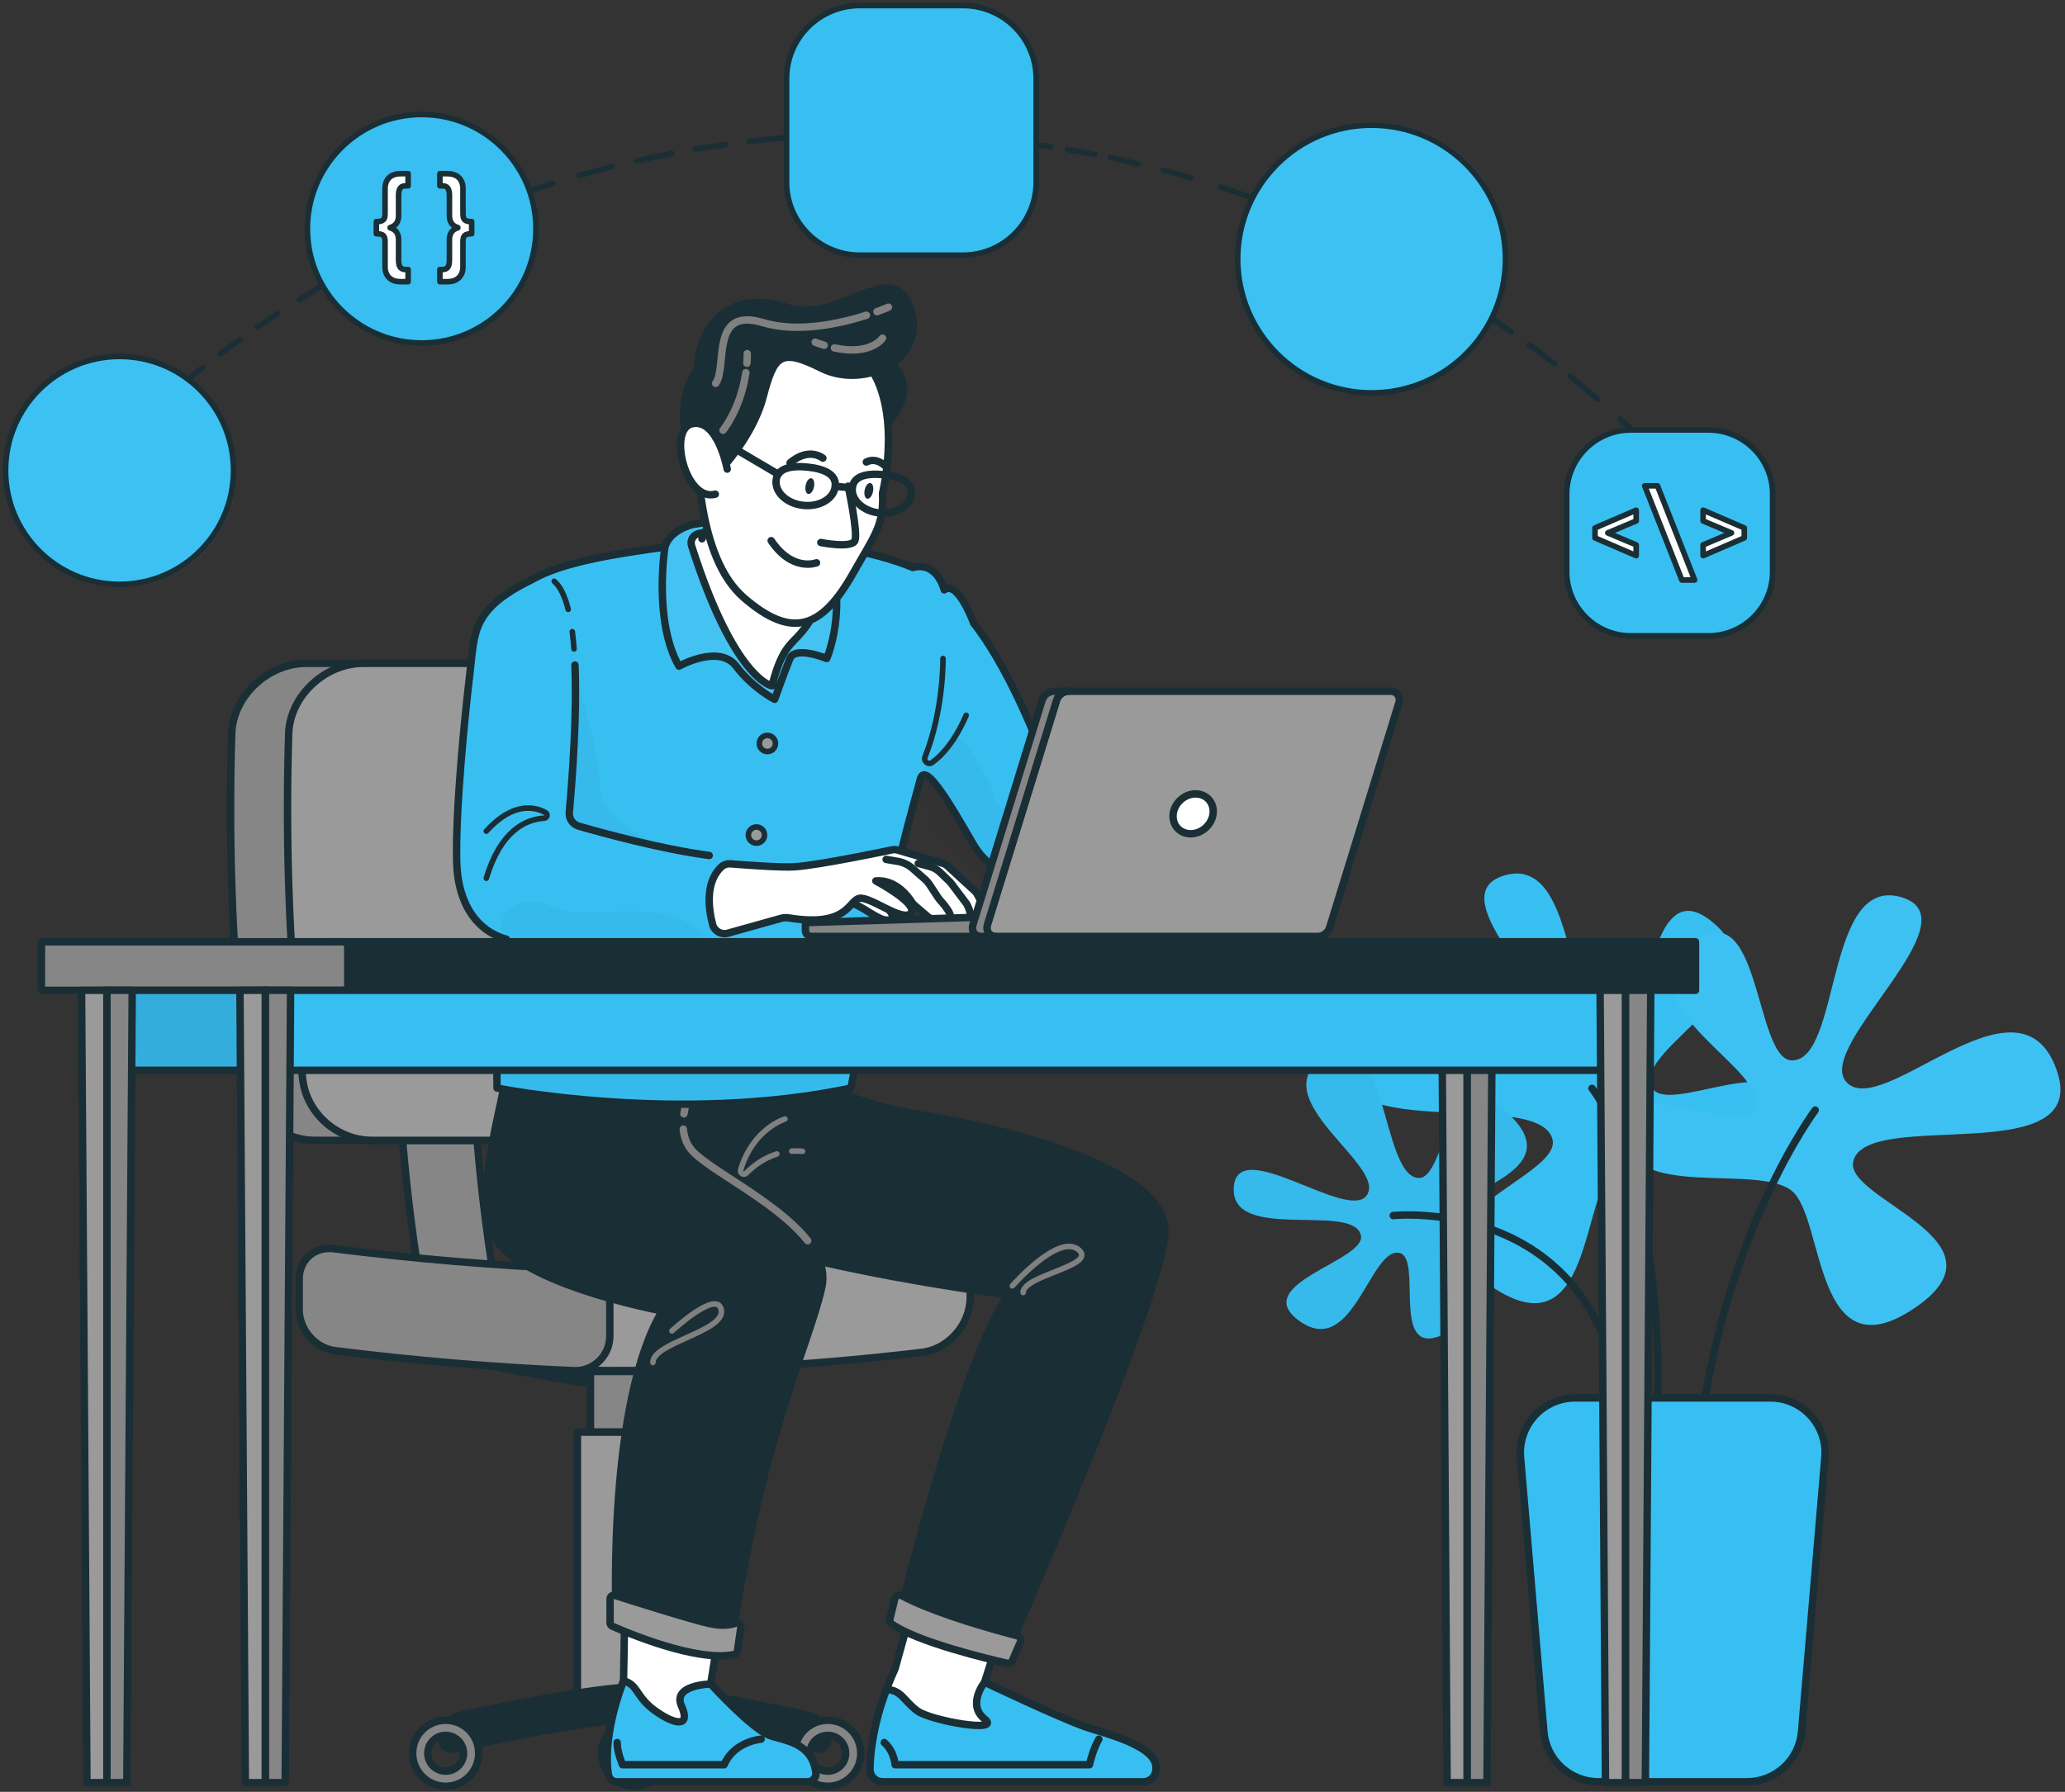 <svg width="371" height="322" viewBox="0 0 371 322" fill="none" xmlns="http://www.w3.org/2000/svg">
<rect x="0" y="0" width="371" height="322" fill="#333333" stroke="none"/>
<path d="M289.926 210.122C284.073 214.988 286.013 243.383 267.914 231.155C249.816 218.926 280.686 211.673 278.92 204.742C276.449 195.037 235.631 206.698 242.479 188.111C249.327 169.523 273.729 197.477 280.143 190.557C286.036 184.2 256.664 161.209 270.361 157.295C284.057 153.381 281.107 186.647 289.926 186.644C296.787 186.641 295.51 154.849 308.126 166.099C320.742 177.35 293.164 188.434 296.775 195.415C299.517 200.722 321.231 187.622 320.253 199.851C319.275 212.078 296.082 205.005 289.926 210.122Z" fill="#38BFF2"/>
<path d="M286.016 195.58C286.016 195.58 299.223 211.59 297.755 255.124" stroke="#1A2E35" stroke-width="1.333" stroke-miterlimit="10" stroke-linecap="round" stroke-linejoin="round"/>
<path d="M260.284 218.232C262.624 213.523 282.022 210.309 270.922 200.086C259.821 189.865 259.857 211.772 254.915 211.688C247.998 211.571 249.344 182.273 237.937 189.836C226.53 197.396 249.205 209.353 245.574 214.767C242.237 219.74 222.107 203.652 221.655 213.482C221.203 223.313 243.098 216.038 244.499 221.967C245.589 226.58 224.013 230.78 233.583 237.471C243.154 244.162 246.218 223.858 251.486 225.175C255.49 226.175 250.138 242.858 258.203 240.254C266.268 237.651 257.823 223.184 260.284 218.232Z" fill="#38BFF2"/>
<g opacity="0.3">
<g opacity="0.3">
<path opacity="0.3" d="M260.284 218.232C262.624 213.523 282.022 210.309 270.922 200.086C259.821 189.865 259.857 211.772 254.915 211.687C247.998 211.57 249.344 182.273 237.937 189.836C226.53 197.396 249.205 209.353 245.574 214.767C242.237 219.74 222.107 203.652 221.655 213.482C221.203 223.313 243.098 216.038 244.499 221.967C245.589 226.58 224.013 230.78 233.583 237.471C243.154 244.162 246.218 223.858 251.486 225.175C255.49 226.175 250.138 242.858 258.203 240.254C266.268 237.651 257.823 223.183 260.284 218.232Z" fill="black"/>
</g>
</g>
<path d="M250.306 218.438C250.306 218.438 287.891 214.524 291.6 255.123" stroke="#1A2E35" stroke-width="1.333" stroke-miterlimit="10" stroke-linecap="round" stroke-linejoin="round"/>
<path d="M321.959 214.035C327.812 218.901 325.873 247.296 343.971 235.068C362.069 222.839 331.201 215.587 332.965 208.655C335.437 198.95 376.254 210.611 369.406 192.024C362.558 173.436 338.157 201.39 331.742 194.47C325.85 188.113 355.221 165.122 341.526 161.208C327.829 157.295 330.778 190.561 321.959 190.557C315.098 190.554 316.375 158.762 303.76 170.012C291.143 181.263 318.721 192.347 315.112 199.328C312.368 204.635 290.655 191.535 291.632 203.763C292.611 215.991 315.804 208.918 321.959 214.035Z" fill="#38BFF2"/>
<g opacity="0.3">
<g opacity="0.3">
<path opacity="0.3" d="M321.961 214.035C327.814 218.901 325.875 247.296 343.973 235.068C362.071 222.839 331.203 215.587 332.967 208.655C335.439 198.95 376.256 210.611 369.408 192.024C362.56 173.436 338.159 201.39 331.744 194.47C325.852 188.113 355.223 165.122 341.528 161.208C327.831 157.295 330.78 190.561 321.961 190.557C315.1 190.554 316.377 158.762 303.762 170.012C291.145 181.263 318.723 192.347 315.114 199.328C312.37 204.635 290.657 191.535 291.634 203.764C292.613 215.992 315.806 208.918 321.961 214.035Z" fill="white"/>
</g>
</g>
<path d="M326.125 199.493C326.125 199.493 309.005 222.351 305.092 260.504" stroke="#1A2E35" stroke-width="1.333" stroke-miterlimit="10" stroke-linecap="round" stroke-linejoin="round"/>
<path d="M313.866 320.188H287.178C282.069 320.188 277.81 316.276 277.377 311.185L273.182 261.88C272.693 256.14 277.222 251.21 282.983 251.21H318.061C323.822 251.21 328.351 256.14 327.862 261.88L323.666 311.185C323.234 316.276 318.975 320.188 313.866 320.188Z" fill="#38BFF2"/>
<path d="M313.866 320.188H287.178C282.069 320.188 277.81 316.276 277.377 311.185L273.182 261.88C272.693 256.14 277.222 251.21 282.983 251.21H318.061C323.822 251.21 328.351 256.14 327.862 261.88L323.666 311.185C323.234 316.276 318.975 320.188 313.866 320.188Z" stroke="#1A2E35" stroke-width="1.333" stroke-miterlimit="10" stroke-linecap="round" stroke-linejoin="round"/>
<path d="M114.035 249.373C122.953 249.373 148.719 243.552 148.719 243.552H79.35C79.35 243.552 105.116 249.373 114.035 249.373Z" fill="#1A2E35"/>
<path d="M114.035 249.373C122.953 249.373 148.719 243.552 148.719 243.552H79.35C79.35 243.552 105.116 249.373 114.035 249.373Z" stroke="#1A2E35" stroke-width="1.333" stroke-miterlimit="10" stroke-linecap="round" stroke-linejoin="round"/>
<path d="M106.085 257.358H121.98V246.462H106.085V257.358Z" fill="#868686" stroke="#1A2E35" stroke-width="1.333" stroke-miterlimit="10" stroke-linecap="round" stroke-linejoin="round"/>
<path d="M103.735 304.21H124.334V257.358H103.735V304.21Z" fill="#9A9A9A" stroke="#1A2E35" stroke-width="1.333" stroke-miterlimit="10" stroke-linecap="round" stroke-linejoin="round"/>
<path d="M75.344 229.656H88.731C87.243 220.433 86.146 211.034 85.469 201.717H72.082C72.758 211.034 73.857 220.433 75.344 229.656Z" fill="#868686"/>
<path d="M75.344 229.656H88.731C87.243 220.433 86.146 211.034 85.469 201.717H72.082C72.758 211.034 73.857 220.433 75.344 229.656Z" stroke="#1A2E35" stroke-width="1.333" stroke-miterlimit="10" stroke-linecap="round" stroke-linejoin="round"/>
<path d="M55.013 119.203H112.718C119.501 119.203 123.939 124.93 122.628 131.68C118.933 152.455 116.75 172.992 116.03 194.089C115.921 200.202 111.269 204.924 105.152 204.924H56.575C50.458 204.924 44.951 200.202 44.166 194.089C41.826 173.217 40.981 152.682 41.635 131.68C41.956 124.93 48.228 119.203 55.013 119.203Z" fill="#868686"/>
<path d="M55.013 119.203H112.718C119.501 119.203 123.939 124.93 122.628 131.68C118.933 152.455 116.75 172.992 116.03 194.089C115.921 200.202 111.269 204.924 105.152 204.924H56.575C50.458 204.924 44.951 200.202 44.166 194.089C41.826 173.217 40.981 152.682 41.635 131.68C41.956 124.93 48.228 119.203 55.013 119.203Z" stroke="#1A2E35" stroke-width="1.333" stroke-miterlimit="10" stroke-linecap="round" stroke-linejoin="round"/>
<path d="M51.869 131.68C51.214 152.682 52.06 173.217 54.4 194.089C55.185 200.202 60.692 204.924 66.809 204.924H105.151C111.269 204.924 115.921 200.202 116.029 194.089C116.75 172.992 118.933 152.454 122.628 131.68C123.939 124.93 119.501 119.203 112.718 119.203H65.247C58.462 119.203 52.19 124.93 51.869 131.68Z" fill="#9A9A9A"/>
<path d="M51.869 131.68C51.214 152.682 52.06 173.217 54.4 194.089C55.185 200.202 60.692 204.924 66.809 204.924H105.151C111.269 204.924 115.921 200.202 116.029 194.089C116.75 172.992 118.933 152.454 122.628 131.68C123.939 124.93 119.501 119.203 112.718 119.203H65.247C58.462 119.203 52.19 124.93 51.869 131.68Z" stroke="#1A2E35" stroke-width="1.333" stroke-miterlimit="10" stroke-linecap="round" stroke-linejoin="round"/>
<path d="M79.35 312.62C79.35 313.719 80.363 314.537 81.437 314.303C87.749 312.927 106.657 308.944 114.035 308.944C121.411 308.944 140.32 312.927 146.632 314.303C147.706 314.537 148.719 313.719 148.719 312.62C148.719 310.489 147.235 308.65 145.152 308.202C137.762 306.614 120.903 303.163 114.035 303.163C107.167 303.163 90.307 306.614 82.917 308.202C80.834 308.65 79.35 310.489 79.35 312.62Z" fill="#1A2E35"/>
<path d="M79.35 312.62C79.35 313.719 80.363 314.537 81.437 314.303C87.749 312.927 106.657 308.944 114.035 308.944C121.411 308.944 140.32 312.927 146.632 314.303C147.706 314.537 148.719 313.719 148.719 312.62C148.719 310.489 147.235 308.65 145.152 308.202C137.762 306.614 120.903 303.163 114.035 303.163C107.167 303.163 90.307 306.614 82.917 308.202C80.834 308.65 79.35 310.489 79.35 312.62Z" stroke="#1A2E35" stroke-width="1.333" stroke-miterlimit="10" stroke-linecap="round" stroke-linejoin="round"/>
<path d="M148.718 318.28C150.494 318.28 151.931 316.842 151.931 315.067C151.931 313.293 150.494 311.854 148.718 311.854C146.944 311.854 145.506 313.293 145.506 315.067C145.506 316.842 146.944 318.28 148.718 318.28ZM148.718 309.135C151.995 309.135 154.65 311.791 154.65 315.067C154.65 318.343 151.995 321 148.718 321C145.442 321 142.786 318.343 142.786 315.067C142.786 311.791 145.442 309.135 148.718 309.135Z" fill="#868686"/>
<path d="M148.718 318.28C150.494 318.28 151.931 316.842 151.931 315.067C151.931 313.293 150.494 311.854 148.718 311.854C146.944 311.854 145.506 313.293 145.506 315.067C145.506 316.842 146.944 318.28 148.718 318.28ZM148.718 309.135C151.995 309.135 154.65 311.791 154.65 315.067C154.65 318.343 151.995 321 148.718 321C145.442 321 142.786 318.343 142.786 315.067C142.786 311.791 145.442 309.135 148.718 309.135Z" stroke="#1A2E35" stroke-width="1.333" stroke-miterlimit="10" stroke-linecap="round" stroke-linejoin="round"/>
<path d="M114.035 318.28C115.809 318.28 117.247 316.842 117.247 315.067C117.247 313.293 115.809 311.854 114.035 311.854C112.26 311.854 110.821 313.293 110.821 315.067C110.821 316.842 112.26 318.28 114.035 318.28ZM114.035 309.135C117.311 309.135 119.967 311.791 119.967 315.067C119.967 318.343 117.311 321 114.035 321C110.758 321 108.102 318.343 108.102 315.067C108.102 311.791 110.758 309.135 114.035 309.135Z" fill="#868686"/>
<path d="M114.035 318.28C115.809 318.28 117.247 316.842 117.247 315.067C117.247 313.293 115.809 311.854 114.035 311.854C112.26 311.854 110.821 313.293 110.821 315.067C110.821 316.842 112.26 318.28 114.035 318.28ZM114.035 309.135C117.311 309.135 119.967 311.791 119.967 315.067C119.967 318.343 117.311 321 114.035 321C110.758 321 108.102 318.343 108.102 315.067C108.102 311.791 110.758 309.135 114.035 309.135Z" stroke="#1A2E35" stroke-width="1.333" stroke-miterlimit="10" stroke-linecap="round" stroke-linejoin="round"/>
<path d="M80.069 318.28C81.844 318.28 83.282 316.842 83.282 315.067C83.282 313.293 81.844 311.854 80.069 311.854C78.294 311.854 76.857 313.293 76.857 315.067C76.857 316.842 78.294 318.28 80.069 318.28ZM80.069 309.135C83.346 309.135 86.002 311.791 86.002 315.067C86.002 318.343 83.346 321 80.069 321C76.793 321 74.137 318.343 74.137 315.067C74.137 311.791 76.793 309.135 80.069 309.135Z" fill="#868686"/>
<path d="M80.069 318.28C81.844 318.28 83.282 316.842 83.282 315.067C83.282 313.293 81.844 311.854 80.069 311.854C78.294 311.854 76.857 313.293 76.857 315.067C76.857 316.842 78.294 318.28 80.069 318.28ZM80.069 309.135C83.346 309.135 86.002 311.791 86.002 315.067C86.002 318.343 83.346 321 80.069 321C76.793 321 74.137 318.343 74.137 315.067C74.137 311.791 76.793 309.135 80.069 309.135Z" stroke="#1A2E35" stroke-width="1.333" stroke-miterlimit="10" stroke-linecap="round" stroke-linejoin="round"/>
<path d="M96.451 227.78C119.797 228.503 142.583 227.495 165.773 224.715C170.495 224.081 174.312 227.312 174.312 232.05V233.183C174.312 237.922 170.495 242.372 165.773 243.008C142.583 245.787 119.797 246.794 96.451 246.072V227.78Z" fill="#9A9A9A"/>
<path d="M96.451 227.78C119.797 228.503 142.583 227.495 165.773 224.715C170.495 224.081 174.312 227.312 174.312 232.05V233.183C174.312 237.922 170.495 242.372 165.773 243.008C142.583 245.787 119.797 246.794 96.451 246.072V227.78Z" stroke="#1A2E35" stroke-width="1.333" stroke-miterlimit="10" stroke-linecap="round" stroke-linejoin="round"/>
<path d="M60.092 242.705C74.46 244.501 88.705 245.697 103.173 246.318C106.699 246.417 109.561 243.593 109.561 240.075V234.521C109.561 231.004 106.699 228.125 103.173 228.027C88.705 227.405 74.46 226.21 60.092 224.413C56.589 223.922 53.754 226.323 53.754 229.84V235.393C53.754 238.911 56.589 242.214 60.092 242.705Z" fill="#868686"/>
<path d="M60.092 242.705C74.46 244.501 88.705 245.697 103.173 246.318C106.699 246.417 109.561 243.593 109.561 240.075V234.521C109.561 231.004 106.699 228.125 103.173 228.027C88.705 227.405 74.46 226.21 60.092 224.413C56.589 223.922 53.754 226.323 53.754 229.84V235.393C53.754 238.911 56.589 242.214 60.092 242.705Z" stroke="#1A2E35" stroke-width="1.333" stroke-miterlimit="10" stroke-linecap="round" stroke-linejoin="round"/>
<path d="M156.3 317.918C156.343 314.687 157.005 308.221 160.806 299.882L165.77 281.994L181.241 288.602L176.89 302.299C176.89 302.299 190.19 308.646 195.1 310.358C198.371 311.497 208.154 313.742 207.67 317.932C207.67 319.178 206.661 320.188 205.414 320.188H158.557C157.304 320.188 156.284 319.171 156.3 317.918Z" fill="white"/>
<path d="M156.3 317.918C156.343 314.687 157.005 308.221 160.806 299.882L165.77 281.994L181.241 288.602L176.89 302.299C176.89 302.299 190.19 308.646 195.1 310.358C198.371 311.497 208.154 313.742 207.67 317.932C207.67 319.178 206.661 320.188 205.414 320.188H158.557C157.304 320.188 156.284 319.171 156.3 317.918Z" stroke="#1A2E35" stroke-width="1.333" stroke-miterlimit="10" stroke-linecap="round" stroke-linejoin="round"/>
<path d="M164.814 307.457C167.232 309.229 180.124 311.485 176.891 308.907C173.658 306.328 176.891 302.299 176.891 302.299C176.891 302.299 190.191 308.645 195.102 310.358C198.373 311.498 208.156 313.742 207.672 317.932C207.672 319.178 206.662 320.188 205.415 320.188H158.558C157.305 320.188 156.286 319.17 156.301 317.917C156.337 315.19 156.823 310.145 159.262 303.621C161.926 303.654 162.397 305.684 164.814 307.457Z" fill="#38BFF2"/>
<path d="M164.814 307.457C167.232 309.229 180.124 311.485 176.891 308.907C173.658 306.328 176.891 302.299 176.891 302.299C176.891 302.299 190.191 308.645 195.102 310.358C198.373 311.498 208.156 313.742 207.672 317.932C207.672 319.178 206.662 320.188 205.415 320.188H158.558C157.305 320.188 156.286 319.17 156.301 317.917C156.337 315.19 156.823 310.145 159.262 303.621C161.926 303.654 162.397 305.684 164.814 307.457Z" stroke="#1A2E35" stroke-width="1.333" stroke-miterlimit="10" stroke-linecap="round" stroke-linejoin="round"/>
<path d="M145.107 320.188H110.783C110.073 320.188 109.468 319.685 109.333 318.989C108.807 316.26 108.927 310.159 112.023 302.057L112.328 285.61L129.912 288.602L127.681 302.622C127.681 302.622 134.761 310.413 138.123 311.808C140.487 312.789 145.857 312.892 146.578 318.543C146.69 319.416 145.988 320.188 145.107 320.188Z" fill="white"/>
<path d="M145.107 320.188H110.783C110.073 320.188 109.468 319.685 109.333 318.989C108.807 316.26 108.927 310.159 112.023 302.057L112.328 285.61L129.912 288.602L127.681 302.622C127.681 302.622 134.761 310.413 138.123 311.808C140.487 312.789 145.857 312.892 146.578 318.543C146.69 319.416 145.988 320.188 145.107 320.188Z" stroke="#1A2E35" stroke-width="1.333" stroke-miterlimit="10" stroke-linecap="round" stroke-linejoin="round"/>
<path d="M117.817 307.519C121.446 310.056 124.121 310.358 122.429 306.552C120.737 302.747 127.68 302.623 127.68 302.623C127.68 302.623 134.76 310.412 138.123 311.808C140.486 312.788 145.857 312.892 146.578 318.542C146.689 319.416 145.988 320.188 145.107 320.188H110.783C110.072 320.188 109.467 319.685 109.334 318.988C108.808 316.259 108.927 310.159 112.024 302.058C114.672 302.703 114.188 304.982 117.817 307.519Z" fill="#38BFF2"/>
<path d="M117.817 307.519C121.446 310.056 124.121 310.358 122.429 306.552C120.737 302.747 127.68 302.623 127.68 302.623C127.68 302.623 134.76 310.412 138.123 311.808C140.486 312.788 145.857 312.892 146.578 318.542C146.689 319.416 145.988 320.188 145.107 320.188H110.783C110.072 320.188 109.467 319.685 109.334 318.988C108.808 316.259 108.927 310.159 112.024 302.058C114.672 302.703 114.188 304.982 117.817 307.519Z" stroke="#1A2E35" stroke-width="1.333" stroke-miterlimit="10" stroke-linecap="round" stroke-linejoin="round"/>
<path d="M148.527 194.647C148.527 194.647 151.982 198.192 166.129 200.448C180.274 202.704 209.605 209.796 209.283 221.399C208.961 233.002 181.886 294.887 181.886 294.887C181.886 294.887 168.349 292.308 162.064 288.44C162.064 288.44 172.96 244.283 181.13 232.679C181.13 232.679 144.453 228.168 124.169 219.787C103.886 211.407 115.811 192.335 115.811 192.335L148.527 194.647Z" fill="#1A2E35"/>
<path d="M148.527 194.647C148.527 194.647 151.982 198.192 166.129 200.448C180.274 202.704 209.605 209.796 209.283 221.399C208.961 233.002 181.886 294.887 181.886 294.887C181.886 294.887 168.349 292.308 162.064 288.44C162.064 288.44 172.96 244.283 181.13 232.679C181.13 232.679 144.453 228.168 124.169 219.787C103.886 211.407 115.811 192.335 115.811 192.335L148.527 194.647Z" stroke="#1A2E35" stroke-width="1.333" stroke-miterlimit="10" stroke-linecap="round" stroke-linejoin="round"/>
<path d="M125.482 193.018C125.482 193.018 120.279 201.738 124.169 206.572C128.059 211.407 150.123 220.432 147.633 231.391C145.142 242.349 136.903 257.82 131.53 294.564C131.53 294.564 119.034 292.63 110.654 289.085C110.654 289.085 109.265 251.697 118.984 235.581C118.984 235.581 91.153 230.424 88.334 221.076C85.513 211.73 90.79 197.436 90.891 192.335L125.482 193.018Z" fill="#1A2E35"/>
<path d="M125.482 193.018C125.482 193.018 120.279 201.738 124.169 206.572C128.059 211.407 150.123 220.432 147.633 231.391C145.142 242.349 136.903 257.82 131.53 294.564C131.53 294.564 119.034 292.63 110.654 289.085C110.654 289.085 109.265 251.697 118.984 235.581C118.984 235.581 91.153 230.424 88.334 221.076C85.513 211.73 90.79 197.436 90.891 192.335L125.482 193.018Z" stroke="#1A2E35" stroke-width="1.333" stroke-miterlimit="10" stroke-linecap="round" stroke-linejoin="round"/>
<path d="M142.248 206.864C142.864 206.823 143.506 206.83 144.174 206.894" stroke="#808080" stroke-linecap="round" stroke-linejoin="round"/>
<path d="M141.025 201.093C141.025 201.093 135.31 202.775 133.067 210.223C132.89 210.814 133.625 211.265 134.059 210.827C135.249 209.624 137.105 208.145 139.563 207.37" stroke="#808080" stroke-linecap="round" stroke-linejoin="round"/>
<path d="M183.819 232.277C183.819 229.133 197.357 227.442 193.731 224.541C190.105 221.641 181.885 231.068 181.885 231.068" stroke="#808080" stroke-linecap="round" stroke-linejoin="round"/>
<path d="M117.302 244.847C117.302 241.248 130.239 239.287 129.592 235.419C128.946 231.552 120.727 239.166 120.727 239.166" stroke="#808080" stroke-linecap="round" stroke-linejoin="round"/>
<path d="M183.31 295.107L181.886 298.394C181.723 298.767 181.324 298.975 180.927 298.885C177.8 298.18 164.765 295.101 160.187 291.818C159.915 291.623 159.802 291.271 159.881 290.945L160.768 287.281C160.9 286.739 161.509 286.471 161.999 286.74C164.055 287.863 169.791 290.541 182.74 293.951C183.242 294.083 183.516 294.631 183.31 295.107Z" fill="#9A9A9A"/>
<path d="M183.31 295.107L181.886 298.394C181.723 298.767 181.324 298.975 180.927 298.885C177.8 298.18 164.765 295.101 160.187 291.818C159.915 291.623 159.802 291.271 159.881 290.945L160.768 287.281C160.9 286.739 161.509 286.471 161.999 286.74C164.055 287.863 169.791 290.541 182.74 293.951C183.242 294.083 183.516 294.631 183.31 295.107Z" stroke="#1A2E35" stroke-width="1.333" stroke-miterlimit="10" stroke-linecap="round" stroke-linejoin="round"/>
<path d="M133.104 292.4C133.176 291.906 132.698 291.497 132.231 291.67C131.304 292.014 129.733 292.283 127.374 291.744C123.79 290.925 113.526 287.676 110.473 286.702C110.041 286.565 109.607 286.889 109.607 287.342V291.617C109.607 291.882 109.756 292.119 109.998 292.226C112.399 293.296 125.246 298.799 131.97 297.299C132.238 297.239 132.435 297.01 132.475 296.737L133.104 292.4Z" fill="#9A9A9A"/>
<path d="M133.104 292.4C133.176 291.906 132.698 291.497 132.231 291.67C131.304 292.014 129.733 292.283 127.374 291.744C123.79 290.925 113.526 287.676 110.473 286.702C110.041 286.565 109.607 286.889 109.607 287.342V291.617C109.607 291.882 109.756 292.119 109.998 292.226C112.399 293.296 125.246 298.799 131.97 297.299C132.238 297.239 132.435 297.01 132.475 296.737L133.104 292.4Z" stroke="#1A2E35" stroke-width="1.333" stroke-miterlimit="10" stroke-linecap="round" stroke-linejoin="round"/>
<path d="M122.762 202.9C122.884 204.223 123.3 205.495 124.166 206.572C127.004 210.098 139.511 215.854 145.105 222.964" stroke="#808080" stroke-width="1.333" stroke-linecap="round" stroke-linejoin="round"/>
<path d="M123.369 197.982C123.165 198.678 122.992 199.412 122.877 200.159" stroke="#808080" stroke-width="1.333" stroke-linecap="round" stroke-linejoin="round"/>
<path d="M197.42 312.533C197.42 312.533 196.453 314.064 195.728 317.126H160.807C160.807 317.126 160.714 314.785 158.863 313.138" stroke="#1A2E35" stroke-width="1.333" stroke-miterlimit="10" stroke-linecap="round" stroke-linejoin="round"/>
<path d="M136.744 312.533C136.744 312.533 131.909 312.896 130.096 317.126H111.845C111.845 317.126 110.878 314.951 110.878 313.138" stroke="#1A2E35" stroke-width="1.333" stroke-miterlimit="10" stroke-linecap="round" stroke-linejoin="round"/>
<path d="M165.367 139.959C164.918 141.667 164.458 143.357 163.997 145.01C159.163 162.415 152.878 195.533 152.878 195.533C121.936 202.06 89.302 195.533 89.302 195.533C89.124 188.313 90.003 178.791 90.983 168.788C85.908 167.384 82.249 162.7 82.05 154.922C81.808 145.494 83.517 128.519 84.467 120.595C85.304 113.622 84.709 109.475 95.51 104.191C100.923 101.066 109.91 99.588 120.969 98.114C142.726 95.213 158.425 99.609 163.997 101.982C168.414 100.818 169.643 106.005 169.643 106.005C172.091 104.151 174.932 111.986 174.932 111.986C182.088 121.117 187.717 136.494 189.588 141.978C189.998 143.179 190.765 144.217 191.774 144.986C196.85 148.857 194.029 153.642 194.029 153.642L183.634 156.828C183.634 156.828 178.598 158.139 174.751 151.516C171.532 145.975 166.273 136.584 165.367 139.959Z" fill="#38BFF2"/>
<g opacity="0.3">
<g opacity="0.3">
<path opacity="0.3" d="M181.714 152.457C181.714 152.457 181.956 147.623 185.824 146.777C189.691 145.931 184.736 144.488 181.714 145.21C178.692 145.931 179.389 143.272 176.805 138.921C174.22 134.57 172.952 131.13 170.745 133.639C168.539 136.148 166.292 136.493 165.361 139.959C164.43 143.425 169.023 151.515 169.023 151.515L176.238 157.111L179.901 159.166H185.372L187.24 154.437L181.714 152.457Z" fill="black"/>
</g>
</g>
<path d="M165.367 139.959C164.918 141.667 164.458 143.357 163.997 145.01C159.163 162.415 152.878 195.533 152.878 195.533C121.936 202.06 89.302 195.533 89.302 195.533C89.124 188.313 90.003 178.79 90.983 168.787C85.908 167.383 82.249 162.7 82.05 154.922C81.808 145.494 83.517 128.519 84.467 120.595C85.304 113.621 84.709 109.475 95.51 104.191C100.923 101.066 109.91 99.588 120.969 98.114C142.726 95.213 158.425 99.609 163.997 101.981C168.414 100.818 169.643 106.005 169.643 106.005C172.091 104.151 174.932 111.985 174.932 111.985C182.088 121.117 187.717 136.494 189.588 141.978C189.998 143.179 190.765 144.217 191.774 144.986C196.85 148.857 194.029 153.642 194.029 153.642L183.634 156.828C183.634 156.828 178.598 158.139 174.751 151.516C171.532 145.975 166.273 136.583 165.367 139.959Z" stroke="#1A2E35" stroke-width="1.333" stroke-miterlimit="10" stroke-linecap="round" stroke-linejoin="round"/>
<g opacity="0.3">
<g opacity="0.3">
<path opacity="0.3" d="M89.3 195.533C89.171 190.31 89.599 183.872 90.214 176.928C89.16 191.648 119.821 196.255 120.788 188.276C121.755 180.294 90.98 168.788 107.726 172.81C122.34 176.32 150.653 172.967 157.621 172.057C154.946 184.634 152.876 195.533 152.876 195.533C121.934 202.06 89.3 195.533 89.3 195.533Z" fill="black"/>
</g>
</g>
<g opacity="0.3">
<g opacity="0.3">
<path opacity="0.3" d="M103.363 121.562C103.363 121.562 107.738 134.374 107.73 141.143C107.72 147.905 120.004 152.448 120.025 152.457C113.448 151.116 107.044 149.347 103.984 148.464C102.898 148.15 102.188 147.12 102.287 145.994C102.89 139.054 103.544 129.71 103.362 121.562H103.363Z" fill="black"/>
</g>
</g>
<path d="M169.416 118.336C169.416 118.336 169.563 127.552 166.192 136.023C165.878 136.808 166.771 137.524 167.458 137.032C169.117 135.845 171.463 133.425 173.584 128.549" stroke="#1A2E35" stroke-miterlimit="10" stroke-linecap="round" stroke-linejoin="round"/>
<path d="M87.368 157.822C89.919 149.363 94.334 147.244 97.756 147.031C98.306 146.997 98.489 146.278 98.006 146.016C96.02 144.939 92.144 144.09 87.368 149.361" stroke="#1A2E35" stroke-miterlimit="10" stroke-linecap="round" stroke-linejoin="round"/>
<path d="M136.417 133.604C136.417 134.407 137.067 135.057 137.869 135.057C138.672 135.057 139.322 134.407 139.322 133.604C139.322 132.802 138.672 132.152 137.869 132.152C137.067 132.152 136.417 132.802 136.417 133.604Z" fill="#9A9A9A"/>
<path d="M136.417 133.604C136.417 134.407 137.067 135.057 137.869 135.057C138.672 135.057 139.322 134.407 139.322 133.604C139.322 132.802 138.672 132.152 137.869 132.152C137.067 132.152 136.417 132.802 136.417 133.604Z" stroke="#1A2E35" stroke-miterlimit="10" stroke-linecap="round" stroke-linejoin="round"/>
<path d="M134.45 150.063C134.45 150.866 135.101 151.516 135.903 151.516C136.706 151.516 137.355 150.866 137.355 150.063C137.355 149.261 136.706 148.61 135.903 148.61C135.101 148.61 134.45 149.261 134.45 150.063Z" fill="#9A9A9A"/>
<path d="M134.45 150.063C134.45 150.866 135.101 151.516 135.903 151.516C136.706 151.516 137.355 150.866 137.355 150.063C137.355 149.261 136.706 148.61 135.903 148.61C135.101 148.61 134.45 149.261 134.45 150.063Z" stroke="#1A2E35" stroke-miterlimit="10" stroke-linecap="round" stroke-linejoin="round"/>
<path d="M129.594 189.729C129.594 190.531 130.245 191.182 131.048 191.182C131.849 191.182 132.5 190.531 132.5 189.729C132.5 188.926 131.849 188.276 131.048 188.276C130.245 188.276 129.594 188.926 129.594 189.729Z" fill="#9A9A9A"/>
<path d="M129.594 189.729C129.594 190.531 130.245 191.182 131.048 191.182C131.849 191.182 132.5 190.531 132.5 189.729C132.5 188.926 131.849 188.276 131.048 188.276C130.245 188.276 129.594 188.926 129.594 189.729Z" stroke="#1A2E35" stroke-width="1.333" stroke-miterlimit="10" stroke-linecap="round" stroke-linejoin="round"/>
<path d="M157.357 160.844C157.357 160.844 162.107 165.375 159.848 165.445C157.59 165.516 154.733 162.415 152.113 162.052C149.493 161.69 153.723 160.088 153.723 160.088L157.357 160.844Z" fill="white"/>
<path d="M157.357 160.844C157.357 160.844 162.107 165.375 159.848 165.445C157.59 165.516 154.733 162.415 152.113 162.052C149.493 161.69 153.723 160.088 153.723 160.088L157.357 160.844Z" stroke="#1A2E35" stroke-width="1.333" stroke-miterlimit="10" stroke-linecap="round" stroke-linejoin="round"/>
<path d="M129.635 155.755C130.06 155.367 130.637 155.184 131.211 155.231C133.537 155.417 140.202 155.923 142.724 155.767C147.186 155.493 160.343 152.705 160.343 152.705C160.648 152.653 160.961 152.67 161.258 152.757L169.405 155.151C169.702 155.239 169.975 155.392 170.203 155.602L175.134 160.134C175.297 160.284 175.434 160.459 175.54 160.653L176.561 162.526C176.995 163.318 176.848 164.302 176.204 164.934L168.044 165.189C167.54 165.205 167.049 165.032 166.666 164.704L164.249 162.632C164.089 162.493 163.953 162.33 163.84 162.15C163.245 161.195 160.968 157.996 157.357 158.306C157.357 158.306 165.085 162.415 163.634 164.107C162.184 165.799 156.262 160.965 154.328 161.448C152.435 161.921 152.265 166.675 141.74 164.956C141.273 164.88 140.788 164.898 140.333 165.025L130.761 167.701C129.562 168.037 128.331 167.318 128.023 166.112C127.306 163.312 126.653 158.473 129.635 155.755Z" fill="white"/>
<path d="M129.635 155.755C130.06 155.367 130.637 155.184 131.211 155.231C133.537 155.417 140.202 155.923 142.724 155.767C147.186 155.493 160.343 152.705 160.343 152.705C160.648 152.653 160.961 152.67 161.258 152.757L169.405 155.151C169.702 155.239 169.975 155.392 170.203 155.602L175.134 160.134C175.297 160.284 175.434 160.459 175.54 160.653L176.561 162.526C176.995 163.318 176.848 164.302 176.204 164.934L168.044 165.189C167.54 165.205 167.049 165.032 166.666 164.704L164.249 162.632C164.089 162.493 163.953 162.33 163.84 162.15C163.245 161.195 160.968 157.996 157.357 158.306C157.357 158.306 165.085 162.415 163.634 164.107C162.184 165.799 156.262 160.965 154.328 161.448C152.435 161.921 152.265 166.675 141.74 164.956C141.273 164.88 140.788 164.898 140.333 165.025L130.761 167.701C129.562 168.037 128.331 167.318 128.023 166.112C127.306 163.312 126.653 158.473 129.635 155.755Z" stroke="#1A2E35" stroke-width="1.333" stroke-miterlimit="10" stroke-linecap="round" stroke-linejoin="round"/>
<path d="M159.204 154.438L161.258 154.784C162.257 154.953 163.192 155.396 163.955 156.064L166.088 157.931C166.465 158.26 166.793 158.638 167.067 159.056L168.467 161.198C168.621 161.434 168.795 161.655 168.984 161.864C169.816 162.78 172.105 165.502 169.632 165.14" fill="white"/>
<path d="M159.204 154.438L161.258 154.784C162.257 154.953 163.192 155.396 163.955 156.064L166.088 157.931C166.465 158.26 166.793 158.638 167.067 159.056L168.467 161.198C168.621 161.434 168.795 161.655 168.984 161.864C169.816 162.78 172.105 165.502 169.632 165.14" stroke="#1A2E35" stroke-width="1.333" stroke-miterlimit="10" stroke-linecap="round" stroke-linejoin="round"/>
<path d="M164.976 155.163L167.099 155.736C167.759 155.915 168.364 156.258 168.858 156.732L170.513 158.321C170.67 158.472 170.815 158.634 170.945 158.809L173.66 162.415C173.66 162.415 175.115 164.969 173.66 165.014" fill="white"/>
<path d="M164.976 155.163L167.099 155.736C167.759 155.915 168.364 156.258 168.858 156.732L170.513 158.321C170.67 158.472 170.815 158.634 170.945 158.809L173.66 162.415C173.66 162.415 175.115 164.969 173.66 165.014" stroke="#1A2E35" stroke-width="1.333" stroke-miterlimit="10" stroke-linecap="round" stroke-linejoin="round"/>
<path d="M103.296 119.511C103.653 128.099 102.938 138.465 102.282 145.993C102.185 147.119 102.893 148.15 103.979 148.463C108.201 149.682 118.787 152.591 127.416 153.729" stroke="#1A2E35" stroke-width="1.333" stroke-miterlimit="10" stroke-linecap="round" stroke-linejoin="round"/>
<path d="M102.817 113.515C102.943 114.498 103.047 115.532 103.129 116.607" stroke="#1A2E35" stroke-miterlimit="10" stroke-linecap="round" stroke-linejoin="round"/>
<path d="M99.572 104.459C100.681 105.413 101.497 107.18 102.084 109.506" stroke="#1A2E35" stroke-miterlimit="10" stroke-linecap="round" stroke-linejoin="round"/>
<path d="M147.986 98.718C147.986 98.718 147.382 96.784 144.119 95.696C140.855 94.608 129.563 92.866 123.753 95.696C117.941 98.526 129.071 113.887 129.071 113.887L134.267 121.017L138.86 124.462L140.916 118.337L143.575 115.578C143.575 115.578 149.316 110.865 148.832 106.211C148.349 101.558 147.986 98.718 147.986 98.718Z" fill="white"/>
<path d="M124.251 98.079C131.927 122.176 138.695 123.254 138.695 123.254C140.951 114.391 142.885 116.324 145.947 110.786C148.404 106.343 147.573 100.709 147.149 98.656C147.046 98.157 146.729 97.724 146.275 97.493C138.658 93.616 129.339 95.042 125.495 95.891C124.518 96.107 123.947 97.126 124.251 98.079ZM119.458 98.317C120.365 95.137 124.513 94.245 124.513 94.245C144.335 90.861 148.526 98.067 148.526 98.067C152.554 109.3 148.526 118.337 148.526 118.337C148.526 118.337 142.885 116.001 141.918 118.337C140.951 120.671 139.179 125.671 139.179 125.671C139.179 125.671 135.311 123.737 132.249 119.709C129.187 115.679 121.985 119.709 121.985 119.709C117.363 111.65 119.458 98.317 119.458 98.317Z" fill="#38BFF2"/>
<g opacity="0.4">
<g opacity="0.4">
<path opacity="0.4" d="M124.249 98.079C131.925 122.176 138.693 123.254 138.693 123.254C140.949 114.391 142.883 116.325 145.945 110.786C148.402 106.343 147.571 100.709 147.147 98.657C147.044 98.158 146.728 97.724 146.273 97.493C138.656 93.616 129.337 95.042 125.493 95.891C124.516 96.107 123.945 97.126 124.249 98.079ZM119.456 98.317C120.363 95.137 124.511 94.245 124.511 94.245C144.333 90.861 148.524 98.067 148.524 98.067C152.552 109.3 148.524 118.337 148.524 118.337C148.524 118.337 142.883 116.002 141.916 118.337C140.949 120.671 139.177 125.671 139.177 125.671C139.177 125.671 135.309 123.737 132.247 119.709C129.185 115.68 121.983 119.709 121.983 119.709C117.361 111.65 119.456 98.317 119.456 98.317Z" fill="white"/>
</g>
</g>
<path d="M124.249 98.079C131.925 122.176 138.693 123.253 138.693 123.253C140.949 114.39 142.883 116.324 145.945 110.786C148.402 106.343 147.571 100.709 147.147 98.656C147.044 98.157 146.728 97.724 146.273 97.493C138.656 93.616 129.337 95.042 125.493 95.891C124.516 96.106 123.945 97.126 124.249 98.079ZM119.456 98.317C120.363 95.137 124.511 94.245 124.511 94.245C144.333 90.861 148.524 98.067 148.524 98.067C152.552 109.299 148.524 118.337 148.524 118.337C148.524 118.337 142.883 116.001 141.916 118.337C140.949 120.671 139.177 125.671 139.177 125.671C139.177 125.671 135.309 123.737 132.247 119.709C129.185 115.679 121.983 119.709 121.983 119.709C117.361 111.65 119.456 98.317 119.456 98.317V98.317Z" stroke="#1A2E35" stroke-width="1.333" stroke-miterlimit="10" stroke-linecap="round" stroke-linejoin="round"/>
<path d="M151.818 61.494C151.818 61.494 168.9 64.915 159.493 76.026C149.059 88.349 151.818 61.494 151.818 61.494Z" fill="#1A2E35"/>
<path d="M151.818 61.494C151.818 61.494 168.9 64.915 159.493 76.026C149.059 88.349 151.818 61.494 151.818 61.494Z" stroke="#1A2E35" stroke-width="1.333" stroke-miterlimit="10" stroke-linecap="round" stroke-linejoin="round"/>
<path d="M158.556 88.605C158.556 88.605 162.617 72.167 154.881 64.27C147.146 56.374 138.765 54.762 132.48 58.63C126.195 62.497 123.617 72.167 124.584 77.163C125.551 82.158 125.079 100.047 133.696 107.46C142.311 114.874 147.614 113.046 153.311 102.947C157.055 96.312 158.846 94.406 158.556 88.605Z" fill="white"/>
<path d="M158.556 88.605C158.556 88.605 162.617 72.167 154.881 64.27C147.146 56.374 138.765 54.762 132.48 58.63C126.195 62.497 123.617 72.167 124.584 77.163C125.551 82.158 125.079 100.047 133.696 107.46C142.311 114.874 147.614 113.046 153.311 102.947C157.055 96.312 158.846 94.406 158.556 88.605Z" stroke="#1A2E35" stroke-width="1.333" stroke-miterlimit="10" stroke-linecap="round" stroke-linejoin="round"/>
<path d="M128.615 85.382C128.615 85.382 135.109 78.935 137.098 71.361C139.087 63.787 140.214 62.497 147.628 66.204C155.041 69.911 166.608 64.921 163.582 55.568C160.402 45.737 150.69 58.469 141.343 55.245C131.995 52.022 125.366 57.824 125.351 66.365C125.351 66.365 119.703 71.845 125.366 86.027L128.615 85.382Z" fill="#1A2E35"/>
<path d="M128.615 85.382C128.615 85.382 135.109 78.935 137.098 71.361C139.087 63.787 140.214 62.497 147.628 66.204C155.041 69.911 166.608 64.921 163.582 55.568C160.402 45.737 150.69 58.469 141.343 55.245C131.995 52.022 125.366 57.824 125.351 66.365C125.351 66.365 119.703 71.845 125.366 86.027L128.615 85.382Z" stroke="#1A2E35" stroke-width="1.333" stroke-miterlimit="10" stroke-linecap="round" stroke-linejoin="round"/>
<path d="M130.652 84.301C130.652 84.301 129.01 75.29 124.439 76.125C119.869 76.962 123.136 90.257 128.513 88.807" fill="white"/>
<path d="M130.652 84.301C130.652 84.301 129.01 75.29 124.439 76.125C119.869 76.962 123.136 90.257 128.513 88.807" stroke="#1A2E35" stroke-width="1.333" stroke-miterlimit="10" stroke-linecap="round" stroke-linejoin="round"/>
<path d="M152.384 87.356C152.384 87.356 154.175 95.718 153.593 97.156C153.01 98.594 147.473 97.493 147.473 97.493" fill="white"/>
<path d="M152.384 87.356C152.384 87.356 154.175 95.718 153.593 97.156C153.01 98.594 147.473 97.493 147.473 97.493" stroke="#1A2E35" stroke-width="1.333" stroke-miterlimit="10" stroke-linecap="round" stroke-linejoin="round"/>
<path d="M146.701 101.135C146.701 101.135 142.365 102.847 138.55 97.156L146.701 101.135Z" fill="white"/>
<path d="M146.701 101.135C146.701 101.135 142.365 102.847 138.55 97.156" stroke="#1A2E35" stroke-width="1.333" stroke-miterlimit="10" stroke-linecap="round" stroke-linejoin="round"/>
<path d="M155.348 88.053C155.187 88.833 155.39 89.534 155.803 89.62C156.214 89.705 156.681 89.143 156.843 88.364C157.004 87.584 156.801 86.883 156.389 86.798C155.976 86.712 155.511 87.274 155.348 88.053Z" fill="#1A2E35"/>
<path d="M144.745 87.201C144.583 87.98 144.786 88.681 145.199 88.766C145.611 88.853 146.078 88.29 146.239 87.511C146.401 86.732 146.198 86.031 145.785 85.945C145.372 85.86 144.906 86.422 144.745 87.201Z" fill="#1A2E35"/>
<path d="M153.119 87.691C152.9 89.881 155.102 91.895 158.037 92.188C160.971 92.481 163.528 90.944 163.747 88.754C163.966 86.563 161.66 85.596 158.725 85.303C155.79 85.01 153.338 85.5 153.119 87.691Z" stroke="#1A2E35" stroke-width="1.333" stroke-miterlimit="10" stroke-linecap="round" stroke-linejoin="round"/>
<path d="M139.438 86.323C139.218 88.514 141.421 90.527 144.356 90.82C147.29 91.114 149.847 89.576 150.066 87.386C150.285 85.195 147.979 84.228 145.044 83.936C142.11 83.642 139.657 84.133 139.438 86.323Z" stroke="#1A2E35" stroke-width="1.333" stroke-miterlimit="10" stroke-linecap="round" stroke-linejoin="round"/>
<path d="M153.119 87.691L150.064 87.386L153.119 87.691Z" fill="white"/>
<path d="M153.119 87.691L150.064 87.386" stroke="#1A2E35" stroke-width="1.333" stroke-miterlimit="10" stroke-linecap="round" stroke-linejoin="round"/>
<path d="M139.812 85.226L128.572 78.598L139.812 85.226Z" fill="white"/>
<path d="M139.812 85.226L128.572 78.598" stroke="#1A2E35" stroke-width="1.333" stroke-miterlimit="10" stroke-linecap="round" stroke-linejoin="round"/>
<path d="M126.645 95.536L126.115 96.824L126.645 95.536Z" fill="white"/>
<path d="M126.645 95.536L126.115 96.824" stroke="#1A2E35" stroke-width="1.333" stroke-miterlimit="10" stroke-linecap="round" stroke-linejoin="round"/>
<path d="M159.459 84.157C159.459 84.157 157.747 81.978 155.646 83.027L159.459 84.157Z" fill="white"/>
<path d="M159.459 84.157C159.459 84.157 157.747 81.978 155.646 83.027" stroke="#1A2E35" stroke-width="1.333" stroke-miterlimit="10" stroke-linecap="round" stroke-linejoin="round"/>
<path d="M141.938 83.183C141.938 83.183 144.946 80.316 147.84 82.327L141.938 83.183Z" fill="white"/>
<path d="M141.938 83.183C141.938 83.183 144.946 80.316 147.84 82.327" stroke="#1A2E35" stroke-width="1.333" stroke-miterlimit="10" stroke-linecap="round" stroke-linejoin="round"/>
<path d="M155.66 56.653C151.087 58.107 143.389 59.883 137.099 57.984C127.483 55.084 130.747 65.909 128.571 68.897" stroke="#808080" stroke-width="1.333" stroke-linecap="round" stroke-linejoin="round"/>
<path d="M159.619 55.205C159.619 55.205 158.851 55.543 157.551 56.011" stroke="#808080" stroke-width="1.333" stroke-linecap="round" stroke-linejoin="round"/>
<path d="M148.068 62.043C147.556 61.886 147.019 61.703 146.46 61.494" stroke="#808080" stroke-width="1.333" stroke-linecap="round" stroke-linejoin="round"/>
<path d="M158.555 60.765C158.555 60.765 156.512 63.933 149.908 62.523" stroke="#808080" stroke-width="1.333" stroke-linecap="round" stroke-linejoin="round"/>
<path d="M134 66.966C133.594 69.717 132.552 73.706 129.901 77.324" stroke="#808080" stroke-width="1.333" stroke-linecap="round" stroke-linejoin="round"/>
<path d="M134.251 63.545C134.251 63.545 134.275 64.195 134.191 65.275" stroke="#808080" stroke-width="1.333" stroke-linecap="round" stroke-linejoin="round"/>
<g opacity="0.3">
<g opacity="0.3">
<path opacity="0.3" d="M125.649 167.272C126.427 167.968 125.975 169.252 124.93 169.258C118.401 169.288 100.785 169.332 93.953 168.942C85.493 168.459 91.95 159.252 98.753 162.767C105.023 166.007 118.212 160.614 125.649 167.272Z" fill="black"/>
</g>
</g>
<path d="M199.283 158.208C199.283 158.208 195.331 147.678 185.411 149.349C175.391 151.038 183.073 159.325 187.842 160.067C187.842 160.067 188.567 157.176 199.283 158.208Z" fill="white"/>
<path d="M199.283 158.208C199.283 158.208 195.331 147.678 185.411 149.349C175.391 151.038 183.073 159.325 187.842 160.067C187.842 160.067 188.567 157.176 199.283 158.208Z" stroke="#1A2E35" stroke-width="1.333" stroke-miterlimit="10" stroke-linecap="round" stroke-linejoin="round"/>
<path d="M207.684 164.182C208.994 165.491 212.133 165.603 210.021 162.767C207.684 159.63 205.05 158.578 203.253 157.775C198.547 155.675 196.712 156.095 192.455 155.162C188.198 154.23 187.402 155.961 185.928 156.768C182.42 158.692 181.577 159.025 180.69 160.959C179.805 162.893 178.838 165.41 181.577 165.41C184.075 165.41 184.236 161.281 186.653 161.443C189.071 161.603 190.279 165.41 191.972 165.41H192.617C194.067 165.41 194.145 164.203 193.258 162.307C192.37 160.41 191.408 158.702 191.408 158.702C191.408 158.702 193.51 159.66 194.671 162.127C195.832 164.595 196.045 165.634 198.178 165.634C200.311 165.634 200.164 164.05 198.042 160.55C198.042 160.55 199.954 161.6 200.999 163.576C202.044 165.552 202.589 165.41 203.959 165.41C205.75 165.41 205.63 162.449 202.446 160.515C202.446 160.515 203.152 159.65 207.684 164.182Z" fill="white"/>
<path d="M207.684 164.182C208.994 165.491 212.133 165.603 210.021 162.767C207.684 159.63 205.05 158.578 203.253 157.775C198.547 155.675 196.712 156.095 192.455 155.162C188.198 154.23 187.402 155.961 185.928 156.768C182.42 158.692 181.577 159.025 180.69 160.959C179.805 162.893 178.838 165.41 181.577 165.41C184.075 165.41 184.236 161.281 186.653 161.443C189.071 161.603 190.279 165.41 191.972 165.41H192.617C194.067 165.41 194.145 164.203 193.258 162.307C192.37 160.41 191.408 158.702 191.408 158.702C191.408 158.702 193.51 159.66 194.671 162.127C195.832 164.595 196.045 165.634 198.178 165.634C200.311 165.634 200.164 164.05 198.042 160.55C198.042 160.55 199.954 161.6 200.999 163.576C202.044 165.552 202.589 165.41 203.959 165.41C205.75 165.41 205.63 162.449 202.446 160.515C202.446 160.515 203.152 159.65 207.684 164.182Z" stroke="#1A2E35" stroke-width="1.333" stroke-miterlimit="10" stroke-linecap="round" stroke-linejoin="round"/>
<path d="M195.251 157.111C195.251 157.111 196.502 157.051 197.287 159.166L195.251 157.111Z" fill="white"/>
<path d="M195.251 157.111C195.251 157.111 196.502 157.051 197.287 159.166" stroke="#1A2E35" stroke-miterlimit="10" stroke-linecap="round" stroke-linejoin="round"/>
<path d="M36.367 66.073C30.199 70.921 24.253 76.187 18.568 81.873" stroke="#1A2E35" stroke-miterlimit="10" stroke-linecap="round" stroke-linejoin="round"/>
<path d="M43.115 60.999C41.933 61.849 40.758 62.714 39.591 63.593" stroke="#1A2E35" stroke-miterlimit="10" stroke-linecap="round" stroke-linejoin="round"/>
<path d="M49.853 56.364C48.641 57.161 47.435 57.974 46.237 58.8" stroke="#1A2E35" stroke-miterlimit="10" stroke-linecap="round" stroke-linejoin="round"/>
<path d="M99.318 32.963C83.505 37.892 68.188 44.853 53.777 53.848" stroke="#1A2E35" stroke-miterlimit="10" stroke-linecap="round" stroke-linejoin="round"/>
<path d="M109.883 29.991C107.925 30.483 105.972 31.006 104.026 31.56" stroke="#1A2E35" stroke-miterlimit="10" stroke-linecap="round" stroke-linejoin="round"/>
<path d="M120.746 27.581C118.621 27.99 116.501 28.435 114.388 28.913" stroke="#1A2E35" stroke-miterlimit="10" stroke-linecap="round" stroke-linejoin="round"/>
<path d="M130.428 25.965C128.594 26.225 126.765 26.509 124.937 26.821" stroke="#1A2E35" stroke-miterlimit="10" stroke-linecap="round" stroke-linejoin="round"/>
<path d="M188.744 26.355C170.82 23.572 152.587 23.26 134.594 25.419" stroke="#1A2E35" stroke-miterlimit="10" stroke-linecap="round" stroke-linejoin="round"/>
<path d="M196.725 27.761C195.079 27.436 193.43 27.132 191.778 26.85" stroke="#1A2E35" stroke-miterlimit="10" stroke-linecap="round" stroke-linejoin="round"/>
<path d="M204.465 29.451C202.818 29.056 201.168 28.684 199.513 28.332" stroke="#1A2E35" stroke-miterlimit="10" stroke-linecap="round" stroke-linejoin="round"/>
<path d="M213.984 31.982C212.305 31.49 210.619 31.021 208.929 30.574" stroke="#1A2E35" stroke-miterlimit="10" stroke-linecap="round" stroke-linejoin="round"/>
<path d="M271.525 59.644C255.244 48.229 237.625 39.556 219.312 33.625" stroke="#1A2E35" stroke-miterlimit="10" stroke-linecap="round" stroke-linejoin="round"/>
<path d="M279.299 65.383C277.787 64.209 276.26 63.058 274.722 61.934" stroke="#1A2E35" stroke-miterlimit="10" stroke-linecap="round" stroke-linejoin="round"/>
<path d="M287.096 71.763C285.438 70.335 283.762 68.939 282.069 67.573" stroke="#1A2E35" stroke-miterlimit="10" stroke-linecap="round" stroke-linejoin="round"/>
<path d="M297.982 81.873C295.714 79.604 293.404 77.402 291.055 75.267" stroke="#1A2E35" stroke-miterlimit="10" stroke-linecap="round" stroke-linejoin="round"/>
<path d="M222.366 46.55C222.366 59.835 233.136 70.605 246.421 70.605C259.707 70.605 270.477 59.835 270.477 46.55C270.477 33.265 259.707 22.496 246.421 22.496C233.136 22.496 222.366 33.265 222.366 46.55Z" fill="#38BFF2"/>
<g opacity="0.3">
<g opacity="0.3">
<path opacity="0.3" d="M222.735 45.975C222.735 59.26 233.505 70.03 246.79 70.03C260.076 70.03 270.846 59.26 270.846 45.975C270.846 32.69 260.076 21.921 246.79 21.921C233.505 21.921 222.735 32.69 222.735 45.975Z" fill="white"/>
</g>
</g>
<path d="M222.366 46.55C222.366 59.835 233.136 70.605 246.421 70.605C259.707 70.605 270.477 59.835 270.477 46.55C270.477 33.265 259.707 22.496 246.421 22.496C233.136 22.496 222.366 33.265 222.366 46.55Z" stroke="#1A2E35" stroke-miterlimit="10" stroke-linecap="round" stroke-linejoin="round"/>
<path d="M293.033 114.268H306.912C313.298 114.268 318.475 109.091 318.475 102.705V88.827C318.475 82.441 313.298 77.264 306.912 77.264H293.033C286.648 77.264 281.471 82.441 281.471 88.827V102.705C281.471 109.091 286.648 114.268 293.033 114.268Z" fill="#38BFF2"/>
<path d="M293.033 114.268H306.912C313.298 114.268 318.475 109.091 318.475 102.705V88.827C318.475 82.441 313.298 77.264 306.912 77.264H293.033C286.648 77.264 281.471 82.441 281.471 88.827V102.705C281.471 109.091 286.648 114.268 293.033 114.268Z" stroke="#1A2E35" stroke-miterlimit="10" stroke-linecap="round" stroke-linejoin="round"/>
<path d="M313.381 96.661V94.872L305.983 91.681V93.615L311.084 95.766L305.983 97.918V99.852L313.381 96.661Z" fill="white"/>
<path d="M313.381 96.661V94.872L305.983 91.681V93.615L311.084 95.766L305.983 97.918V99.852L313.381 96.661Z" stroke="#1A2E35" stroke-miterlimit="10" stroke-linecap="round" stroke-linejoin="round"/>
<path d="M297.786 87.305H295.49L302.162 104.227H304.457L297.786 87.305Z" fill="white"/>
<path d="M297.786 87.305H295.49L302.162 104.227H304.457L297.786 87.305Z" stroke="#1A2E35" stroke-miterlimit="10" stroke-linecap="round" stroke-linejoin="round"/>
<path d="M293.959 97.918L288.858 95.766L293.959 93.615V91.681L286.562 94.872V96.661L293.959 99.852V97.918Z" fill="white"/>
<path d="M293.959 97.918L288.858 95.766L293.959 93.615V91.681L286.562 94.872V96.661L293.959 99.852V97.918Z" stroke="#1A2E35" stroke-miterlimit="10" stroke-linecap="round" stroke-linejoin="round"/>
<path d="M55.227 41.108C55.227 52.447 64.42 61.64 75.758 61.64C87.098 61.64 96.291 52.447 96.291 41.108C96.291 29.767 87.098 20.576 75.758 20.576C64.42 20.576 55.227 29.767 55.227 41.108Z" fill="#38BFF2"/>
<g opacity="0.2">
<g opacity="0.2">
<path opacity="0.2" d="M55.09 41.506C55.09 52.845 64.283 62.038 75.621 62.038C86.962 62.038 96.154 52.845 96.154 41.506C96.154 30.166 86.962 20.974 75.621 20.974C64.283 20.974 55.09 30.166 55.09 41.506Z" fill="black"/>
</g>
</g>
<path d="M55.227 41.108C55.227 52.447 64.42 61.64 75.758 61.64C87.098 61.64 96.291 52.447 96.291 41.108C96.291 29.767 87.098 20.576 75.758 20.576C64.42 20.576 55.227 29.767 55.227 41.108Z" stroke="#1A2E35" stroke-miterlimit="10" stroke-linecap="round" stroke-linejoin="round"/>
<path d="M154.462 45.853H173.015C180.276 45.853 186.164 39.965 186.164 32.702V14.15C186.164 6.888 180.276 1 173.015 1H154.462C147.199 1 141.311 6.888 141.311 14.15V32.702C141.311 39.965 147.199 45.853 154.462 45.853Z" fill="#38BFF2"/>
<path d="M154.462 45.853H173.015C180.276 45.853 186.164 39.965 186.164 32.702V14.15C186.164 6.888 180.276 1 173.015 1H154.462C147.199 1 141.311 6.888 141.311 14.15V32.702C141.311 39.965 147.199 45.853 154.462 45.853Z" stroke="#1A2E35" stroke-miterlimit="10" stroke-linecap="round" stroke-linejoin="round"/>
<path d="M0.998 84.532C0.998 95.842 10.166 105.011 21.477 105.011C32.788 105.011 41.955 95.842 41.955 84.532C41.955 73.221 32.788 64.053 21.477 64.053C10.166 64.053 0.998 73.221 0.998 84.532Z" fill="#38BFF2"/>
<g opacity="0.3">
<g opacity="0.3">
<path opacity="0.3" d="M1.533 84.945C1.533 96.256 10.701 105.424 22.012 105.424C33.323 105.424 42.49 96.256 42.49 84.945C42.49 73.635 33.323 64.466 22.012 64.466C10.701 64.466 1.533 73.635 1.533 84.945Z" fill="white"/>
</g>
</g>
<path d="M1 84.532C1 95.842 10.168 105.01 21.479 105.01C32.789 105.01 41.957 95.842 41.957 84.532C41.957 73.221 32.789 64.053 21.479 64.053C10.168 64.053 1 73.221 1 84.532Z" stroke="#1A2E35" stroke-miterlimit="10" stroke-linecap="round" stroke-linejoin="round"/>
<path d="M263.571 320.349H267.154L268.121 177.962H263.571V320.349Z" fill="#868686"/>
<path d="M263.571 320.349H267.154L268.121 177.962H263.571V320.349Z" stroke="#1A2E35" stroke-width="1.333" stroke-miterlimit="10" stroke-linecap="round" stroke-linejoin="round"/>
<path d="M259.989 320.349H263.572V177.962H259.022L259.989 320.349Z" fill="#9A9A9A"/>
<path d="M259.989 320.349H263.572V177.962H259.022L259.989 320.349Z" stroke="#1A2E35" stroke-width="1.333" stroke-miterlimit="10" stroke-linecap="round" stroke-linejoin="round"/>
<path d="M58.813 177.962H304.615V169.244H58.813V177.962Z" fill="#1A2E35" stroke="#1A2E35" stroke-width="1.333" stroke-miterlimit="10" stroke-linecap="round" stroke-linejoin="round"/>
<path d="M7.443 177.962H62.48V169.244H7.443V177.962Z" fill="#868686" stroke="#1A2E35" stroke-width="1.333" stroke-miterlimit="10" stroke-linecap="round" stroke-linejoin="round"/>
<path d="M47.659 192.335H292.027V177.962H47.659V192.335Z" fill="#38BFF2" stroke="#1A2E35" stroke-width="1.333" stroke-miterlimit="10"/>
<path d="M47.658 192.335H19.203V177.962H47.658V192.335Z" fill="#38BFF2"/>
<g opacity="0.3">
<path opacity="0.3" d="M47.66 192.335H19.205V177.962H47.66V192.335Z" fill="black"/>
</g>
<path d="M47.658 192.335H19.203V177.962H47.658V192.335Z" stroke="#1A2E35" stroke-width="1.333" stroke-miterlimit="10"/>
<path d="M47.658 320.349H51.24L52.207 177.962H47.658V320.349Z" fill="#868686"/>
<path d="M47.658 320.349H51.24L52.207 177.962H47.658V320.349Z" stroke="#1A2E35" stroke-width="1.333" stroke-miterlimit="10" stroke-linecap="round" stroke-linejoin="round"/>
<path d="M44.075 320.349H47.658V177.962H43.108L44.075 320.349Z" fill="#9A9A9A"/>
<path d="M44.075 320.349H47.658V177.962H43.108L44.075 320.349Z" stroke="#1A2E35" stroke-width="1.333" stroke-miterlimit="10" stroke-linecap="round" stroke-linejoin="round"/>
<path d="M292.026 320.349H295.609L296.576 177.962H292.026V320.349Z" fill="#868686"/>
<path d="M292.026 320.349H295.609L296.576 177.962H292.026V320.349Z" stroke="#1A2E35" stroke-width="1.333" stroke-miterlimit="10" stroke-linecap="round" stroke-linejoin="round"/>
<path d="M288.442 320.349H292.025V177.962H287.475L288.442 320.349Z" fill="#9A9A9A"/>
<path d="M288.442 320.349H292.025V177.962H287.475L288.442 320.349Z" stroke="#1A2E35" stroke-width="1.333" stroke-miterlimit="10" stroke-linecap="round" stroke-linejoin="round"/>
<path d="M19.203 320.349H22.785L23.752 177.962H19.203V320.349Z" fill="#868686"/>
<path d="M19.203 320.349H22.785L23.752 177.962H19.203V320.349Z" stroke="#1A2E35" stroke-width="1.333" stroke-miterlimit="10" stroke-linecap="round" stroke-linejoin="round"/>
<path d="M15.62 320.349H19.203V177.962H14.653L15.62 320.349Z" fill="#9A9A9A"/>
<path d="M15.62 320.349H19.203V177.962H14.653L15.62 320.349Z" stroke="#1A2E35" stroke-width="1.333" stroke-miterlimit="10" stroke-linecap="round" stroke-linejoin="round"/>
<path d="M145.772 168.278H174.58C175.169 168.278 175.646 167.8 175.646 167.21V164.832L144.704 165.799V167.21C144.704 167.8 145.183 168.278 145.772 168.278Z" fill="#868686"/>
<path d="M145.772 168.278H174.58C175.169 168.278 175.646 167.8 175.646 167.21V164.832L144.704 165.799V167.21C144.704 167.8 145.183 168.278 145.772 168.278Z" stroke="#1A2E35" stroke-width="1.333" stroke-miterlimit="10" stroke-linecap="round" stroke-linejoin="round"/>
<path d="M178.86 168.278H236.774C237.702 168.278 238.607 167.59 238.889 166.671L251.32 126.31C251.662 125.203 250.973 124.221 249.857 124.221H191.942C191.015 124.221 190.11 124.908 189.827 125.828L177.396 166.188C177.054 167.294 177.743 168.278 178.86 168.278Z" fill="#9A9A9A"/>
<path d="M178.86 168.278H236.774C237.702 168.278 238.607 167.59 238.889 166.671L251.32 126.31C251.662 125.203 250.973 124.221 249.857 124.221H191.942C191.015 124.221 190.11 124.908 189.827 125.828L177.396 166.188C177.054 167.294 177.743 168.278 178.86 168.278Z" stroke="#1A2E35" stroke-width="1.333" stroke-miterlimit="10" stroke-linecap="round" stroke-linejoin="round"/>
<path d="M174.797 166.188L187.228 125.828C187.511 124.908 188.416 124.221 189.343 124.221H191.945C191.018 124.221 190.113 124.908 189.83 125.828L177.399 166.188C177.057 167.295 177.746 168.277 178.863 168.277H176.261C175.144 168.277 174.455 167.295 174.797 166.188Z" fill="#868686"/>
<path d="M174.797 166.188L187.228 125.828C187.511 124.908 188.416 124.221 189.343 124.221H191.945C191.018 124.221 190.113 124.908 189.83 125.828L177.399 166.188C177.057 167.295 177.746 168.277 178.863 168.277H176.261C175.144 168.277 174.455 167.295 174.797 166.188Z" stroke="#1A2E35" stroke-width="1.333" stroke-miterlimit="10" stroke-linecap="round" stroke-linejoin="round"/>
<path d="M210.778 146.249C210.536 148.227 211.943 149.831 213.921 149.831C215.899 149.831 217.701 148.227 217.943 146.249C218.186 144.27 216.779 142.666 214.801 142.666C212.823 142.666 211.021 144.27 210.778 146.249Z" fill="white"/>
<path d="M210.778 146.249C210.536 148.227 211.943 149.831 213.921 149.831C215.899 149.831 217.701 148.227 217.943 146.249C218.186 144.27 216.779 142.666 214.801 142.666C212.823 142.666 211.021 144.27 210.778 146.249Z" stroke="#1A2E35" stroke-width="1.333" stroke-miterlimit="10" stroke-linecap="round" stroke-linejoin="round"/>
<path d="M79.283 48.191H79.657C80.475 48.191 80.896 47.817 80.896 46.532V43.026C80.896 42.184 81.2 41.296 82.322 40.969V40.923C81.2 40.596 80.896 39.706 80.896 38.865V35.36C80.896 34.074 80.475 33.701 79.657 33.701H79.283V31.596H80.592C82.041 31.596 83.187 32.414 83.187 34.191V38.491C83.187 39.567 83.49 39.894 84.659 39.894V41.997C83.49 41.997 83.187 42.324 83.187 43.399V47.7C83.187 49.476 82.041 50.294 80.592 50.294H79.283V48.191Z" fill="white"/>
<path d="M79.031 48.437H79.429C80.297 48.437 80.744 48.049 80.744 46.715V43.075C80.744 42.202 81.067 41.28 82.258 40.94V40.892C81.067 40.553 80.744 39.629 80.744 38.757V35.117C80.744 33.783 80.297 33.395 79.429 33.395H79.031V31.211H80.421C81.96 31.211 83.177 32.06 83.177 33.905V38.368C83.177 39.485 83.499 39.824 84.74 39.824V42.007C83.499 42.007 83.177 42.347 83.177 43.463V47.928C83.177 49.771 81.96 50.62 80.421 50.62H79.031V48.437Z" stroke="#1A2E35" stroke-miterlimit="10" stroke-linecap="round" stroke-linejoin="round"/>
<path d="M73.07 48.191H72.696C71.878 48.191 71.458 47.817 71.458 46.532V43.026C71.458 42.184 71.154 41.296 70.032 40.969V40.923C71.154 40.596 71.458 39.706 71.458 38.865V35.36C71.458 34.074 71.878 33.701 72.696 33.701H73.07V31.596H71.761C70.313 31.596 69.167 32.414 69.167 34.191V38.491C69.167 39.567 68.864 39.894 67.695 39.894V41.997C68.864 41.997 69.167 42.324 69.167 43.399V47.7C69.167 49.476 70.313 50.294 71.761 50.294H73.07V48.191Z" fill="white"/>
<path d="M73.322 48.437H72.925C72.056 48.437 71.609 48.049 71.609 46.715V43.075C71.609 42.202 71.287 41.28 70.095 40.94V40.892C71.287 40.553 71.609 39.629 71.609 38.757V35.117C71.609 33.783 72.056 33.395 72.925 33.395H73.322V31.211H71.932C70.394 31.211 69.177 32.06 69.177 33.905V38.368C69.177 39.485 68.855 39.824 67.614 39.824V42.007C68.855 42.007 69.177 42.347 69.177 43.463V47.928C69.177 49.771 70.394 50.62 71.932 50.62H73.322V48.437Z" stroke="#1A2E35" stroke-miterlimit="10" stroke-linecap="round" stroke-linejoin="round"/>
</svg>
